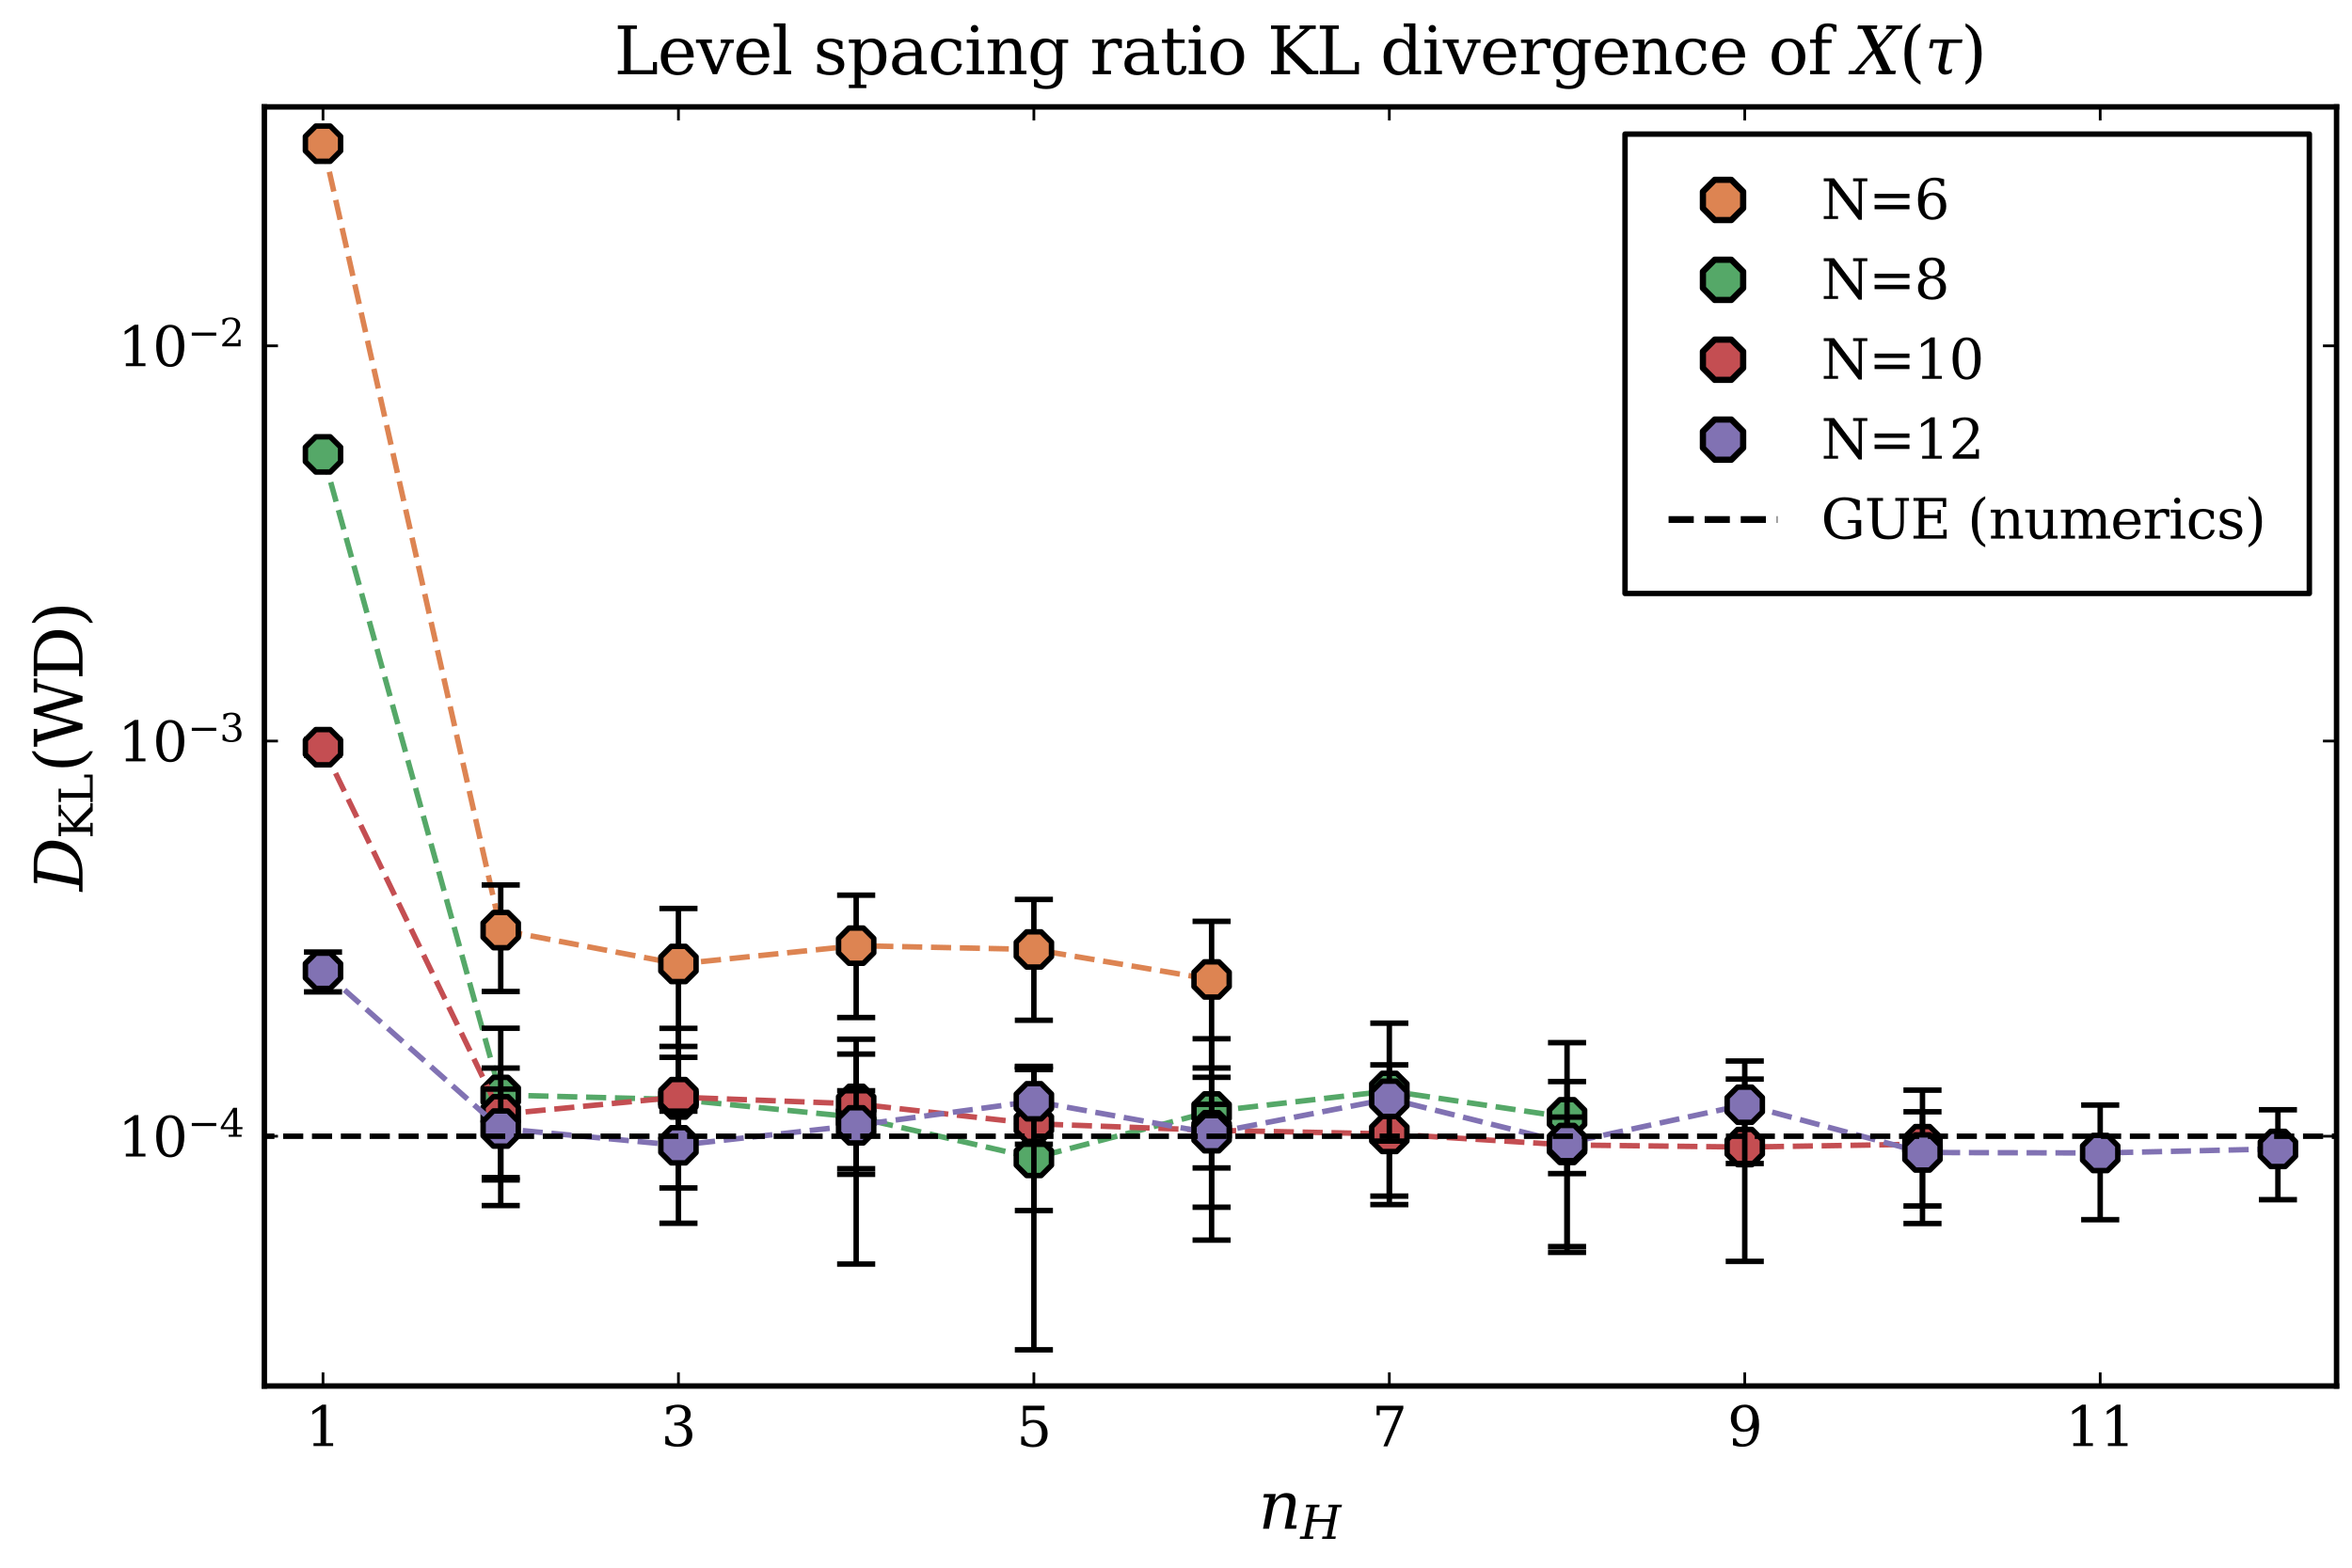 <?xml version="1.0" encoding="utf-8" standalone="no"?>
<!DOCTYPE svg PUBLIC "-//W3C//DTD SVG 1.1//EN"
  "http://www.w3.org/Graphics/SVG/1.1/DTD/svg11.dtd">
<svg xmlns:xlink="http://www.w3.org/1999/xlink" width="432pt" height="288pt" viewBox="0 0 432 288" xmlns="http://www.w3.org/2000/svg" version="1.1">
 <defs>
  <style type="text/css">*{stroke-linejoin: round; stroke-linecap: butt}</style>
 </defs>
 <g id="figure_1">
  <g id="patch_1">
   <path d="M 0 288 
L 432 288 
L 432 0 
L 0 0 
z
" style="fill: #ffffff"/>
  </g>
  <g id="axes_1">
   <g id="patch_2">
    <path d="M 48.555 254.625 
L 429.165 254.625 
L 429.165 19.635 
L 48.555 19.635 
z
" style="fill: #ffffff"/>
   </g>
   <g id="line2d_1">
    <path d="M 59.327 26.397 
L 91.969 170.869 
L 124.612 177.09 
L 157.254 173.729 
L 189.896 174.421 
L 222.539 179.933 
" clip-path="url(#pe323c74393)" style="fill: none; stroke-dasharray: 3.7,1.6; stroke-dashoffset: 0; stroke: #dd8452"/>
   </g>
   <g id="matplotlib.axis_1">
    <g id="xtick_1">
     <g id="line2d_2">
      <defs>
       <path id="m7c3034a89c" d="M 0 0 
L 0 -2.5 
" style="stroke: #000000; stroke-width: 0.5"/>
      </defs>
      <g>
       <use xlink:href="#m7c3034a89c" x="59.327" y="254.625" style="stroke: #000000; stroke-width: 0.5"/>
      </g>
     </g>
     <g id="line2d_3">
      <defs>
       <path id="m62c8cc5647" d="M 0 0 
L 0 2.5 
" style="stroke: #000000; stroke-width: 0.5"/>
      </defs>
      <g>
       <use xlink:href="#m62c8cc5647" x="59.327" y="19.635" style="stroke: #000000; stroke-width: 0.5"/>
      </g>
     </g>
     <g id="text_1">
      <!-- $1$ -->
      <g transform="translate(56.127 265.724) scale(0.1 -0.1)">
       <defs>
        <path id="DejaVuSerif-31" d="M 909 0 
L 909 331 
L 1722 331 
L 1722 4213 
L 781 3603 
L 781 4013 
L 1919 4750 
L 2350 4750 
L 2350 331 
L 3163 331 
L 3163 0 
L 909 0 
z
" transform="scale(0.016)"/>
       </defs>
       <use xlink:href="#DejaVuSerif-31" transform="translate(0 0.781)"/>
      </g>
     </g>
    </g>
    <g id="xtick_2">
     <g id="line2d_4">
      <g>
       <use xlink:href="#m7c3034a89c" x="124.612" y="254.625" style="stroke: #000000; stroke-width: 0.5"/>
      </g>
     </g>
     <g id="line2d_5">
      <g>
       <use xlink:href="#m62c8cc5647" x="124.612" y="19.635" style="stroke: #000000; stroke-width: 0.5"/>
      </g>
     </g>
     <g id="text_2">
      <!-- $3$ -->
      <g transform="translate(121.412 265.724) scale(0.1 -0.1)">
       <defs>
        <path id="DejaVuSerif-33" d="M 622 4469 
Q 988 4606 1323 4678 
Q 1659 4750 1953 4750 
Q 2638 4750 3022 4454 
Q 3406 4159 3406 3634 
Q 3406 3213 3140 2930 
Q 2875 2647 2388 2547 
Q 2963 2466 3280 2130 
Q 3597 1794 3597 1259 
Q 3597 606 3158 257 
Q 2719 -91 1894 -91 
Q 1528 -91 1179 -12 
Q 831 66 488 225 
L 488 1131 
L 838 1131 
Q 869 681 1141 450 
Q 1413 219 1906 219 
Q 2384 219 2661 495 
Q 2938 772 2938 1253 
Q 2938 1803 2653 2086 
Q 2369 2369 1819 2369 
L 1522 2369 
L 1522 2688 
L 1678 2688 
Q 2225 2688 2498 2914 
Q 2772 3141 2772 3597 
Q 2772 4006 2547 4223 
Q 2322 4441 1900 4441 
Q 1478 4441 1245 4241 
Q 1013 4041 972 3647 
L 622 3647 
L 622 4469 
z
" transform="scale(0.016)"/>
       </defs>
       <use xlink:href="#DejaVuSerif-33" transform="translate(0 0.781)"/>
      </g>
     </g>
    </g>
    <g id="xtick_3">
     <g id="line2d_6">
      <g>
       <use xlink:href="#m7c3034a89c" x="189.896" y="254.625" style="stroke: #000000; stroke-width: 0.5"/>
      </g>
     </g>
     <g id="line2d_7">
      <g>
       <use xlink:href="#m62c8cc5647" x="189.896" y="19.635" style="stroke: #000000; stroke-width: 0.5"/>
      </g>
     </g>
     <g id="text_3">
      <!-- $5$ -->
      <g transform="translate(186.696 265.724) scale(0.1 -0.1)">
       <defs>
        <path id="DejaVuSerif-35" d="M 3219 4666 
L 3219 4153 
L 1081 4153 
L 1081 2816 
Q 1244 2928 1461 2984 
Q 1678 3041 1947 3041 
Q 2703 3041 3140 2622 
Q 3578 2203 3578 1478 
Q 3578 738 3136 323 
Q 2694 -91 1894 -91 
Q 1572 -91 1234 -12 
Q 897 66 544 225 
L 544 1131 
L 897 1131 
Q 925 688 1179 453 
Q 1434 219 1894 219 
Q 2388 219 2653 544 
Q 2919 869 2919 1478 
Q 2919 2084 2655 2407 
Q 2391 2731 1894 2731 
Q 1613 2731 1398 2631 
Q 1184 2531 1019 2322 
L 750 2322 
L 750 4666 
L 3219 4666 
z
" transform="scale(0.016)"/>
       </defs>
       <use xlink:href="#DejaVuSerif-35" transform="translate(0 0.094)"/>
      </g>
     </g>
    </g>
    <g id="xtick_4">
     <g id="line2d_8">
      <g>
       <use xlink:href="#m7c3034a89c" x="255.181" y="254.625" style="stroke: #000000; stroke-width: 0.5"/>
      </g>
     </g>
     <g id="line2d_9">
      <g>
       <use xlink:href="#m62c8cc5647" x="255.181" y="19.635" style="stroke: #000000; stroke-width: 0.5"/>
      </g>
     </g>
     <g id="text_4">
      <!-- $7$ -->
      <g transform="translate(251.981 265.724) scale(0.1 -0.1)">
       <defs>
        <path id="DejaVuSerif-37" d="M 3609 4347 
L 1784 0 
L 1319 0 
L 3059 4153 
L 903 4153 
L 903 3578 
L 538 3578 
L 538 4666 
L 3609 4666 
L 3609 4347 
z
" transform="scale(0.016)"/>
       </defs>
       <use xlink:href="#DejaVuSerif-37" transform="translate(0 0.094)"/>
      </g>
     </g>
    </g>
    <g id="xtick_5">
     <g id="line2d_10">
      <g>
       <use xlink:href="#m7c3034a89c" x="320.466" y="254.625" style="stroke: #000000; stroke-width: 0.5"/>
      </g>
     </g>
     <g id="line2d_11">
      <g>
       <use xlink:href="#m62c8cc5647" x="320.466" y="19.635" style="stroke: #000000; stroke-width: 0.5"/>
      </g>
     </g>
     <g id="text_5">
      <!-- $9$ -->
      <g transform="translate(317.266 265.724) scale(0.1 -0.1)">
       <defs>
        <path id="DejaVuSerif-39" d="M 2994 2091 
Q 2784 1856 2512 1740 
Q 2241 1625 1900 1625 
Q 1206 1625 804 2044 
Q 403 2463 403 3188 
Q 403 3897 839 4323 
Q 1275 4750 2003 4750 
Q 2794 4750 3217 4161 
Q 3641 3572 3641 2478 
Q 3641 1253 3137 581 
Q 2634 -91 1722 -91 
Q 1475 -91 1203 -44 
Q 931 3 647 97 
L 647 872 
L 997 872 
Q 1038 556 1241 387 
Q 1444 219 1784 219 
Q 2391 219 2687 676 
Q 2984 1134 2994 2091 
z
M 1978 4441 
Q 1534 4441 1298 4117 
Q 1063 3794 1063 3188 
Q 1063 2581 1298 2256 
Q 1534 1931 1978 1931 
Q 2422 1931 2658 2245 
Q 2894 2559 2894 3150 
Q 2894 3772 2656 4106 
Q 2419 4441 1978 4441 
z
" transform="scale(0.016)"/>
       </defs>
       <use xlink:href="#DejaVuSerif-39" transform="translate(0 0.781)"/>
      </g>
     </g>
    </g>
    <g id="xtick_6">
     <g id="line2d_12">
      <g>
       <use xlink:href="#m7c3034a89c" x="385.751" y="254.625" style="stroke: #000000; stroke-width: 0.5"/>
      </g>
     </g>
     <g id="line2d_13">
      <g>
       <use xlink:href="#m62c8cc5647" x="385.751" y="19.635" style="stroke: #000000; stroke-width: 0.5"/>
      </g>
     </g>
     <g id="text_6">
      <!-- $11$ -->
      <g transform="translate(379.351 265.724) scale(0.1 -0.1)">
       <use xlink:href="#DejaVuSerif-31" transform="translate(0 0.781)"/>
       <use xlink:href="#DejaVuSerif-31" transform="translate(63.623 0.781)"/>
      </g>
     </g>
    </g>
    <g id="text_7">
     <!-- $n_H$ -->
     <g transform="translate(231.12 280.922) scale(0.12 -0.12)">
      <defs>
       <path id="DejaVuSerif-Italic-6e" d="M 450 0 
L 1031 2988 
L 481 2988 
L 544 3322 
L 1669 3322 
L 1556 2731 
Q 1781 3069 2068 3241 
Q 2356 3413 2694 3413 
Q 3244 3413 3444 3097 
Q 3563 2906 3563 2588 
Q 3563 2378 3509 2113 
L 3163 331 
L 3675 331 
L 3613 0 
L 2522 0 
L 2897 1931 
Q 2959 2253 2959 2469 
Q 2959 2659 2909 2769 
Q 2803 2994 2425 2994 
Q 2025 2994 1759 2701 
Q 1494 2409 1384 1850 
L 1025 0 
L 450 0 
z
" transform="scale(0.016)"/>
       <path id="DejaVuSerif-Italic-48" d="M -97 0 
L -34 331 
L 559 331 
L 1338 4331 
L 744 4331 
L 809 4666 
L 2631 4666 
L 2566 4331 
L 1972 4331 
L 1659 2719 
L 4078 2719 
L 4391 4331 
L 3797 4331 
L 3863 4666 
L 5684 4666 
L 5619 4331 
L 5025 4331 
L 4247 331 
L 4841 331 
L 4778 0 
L 2956 0 
L 3019 331 
L 3616 331 
L 4003 2338 
L 1584 2338 
L 1194 331 
L 1788 331 
L 1725 0 
L -97 0 
z
" transform="scale(0.016)"/>
      </defs>
      <use xlink:href="#DejaVuSerif-Italic-6e" transform="translate(0 0.672)"/>
      <use xlink:href="#DejaVuSerif-Italic-48" transform="translate(64.404 -14.9) scale(0.7)"/>
     </g>
    </g>
   </g>
   <g id="matplotlib.axis_2">
    <g id="ytick_1">
     <g id="line2d_14">
      <defs>
       <path id="m2a86fc4c93" d="M 0 0 
L 2.5 0 
" style="stroke: #000000; stroke-width: 0.5"/>
      </defs>
      <g>
       <use xlink:href="#m2a86fc4c93" x="48.555" y="208.738" style="stroke: #000000; stroke-width: 0.5"/>
      </g>
     </g>
     <g id="line2d_15">
      <defs>
       <path id="m1b693b4f3b" d="M 0 0 
L -2.5 0 
" style="stroke: #000000; stroke-width: 0.5"/>
      </defs>
      <g>
       <use xlink:href="#m1b693b4f3b" x="429.165" y="208.738" style="stroke: #000000; stroke-width: 0.5"/>
      </g>
     </g>
     <g id="text_8">
      <!-- $10^{-4}$ -->
      <g transform="translate(21.655 212.537) scale(0.1 -0.1)">
       <defs>
        <path id="DejaVuSerif-30" d="M 2034 219 
Q 2513 219 2750 744 
Q 2988 1269 2988 2328 
Q 2988 3391 2750 3916 
Q 2513 4441 2034 4441 
Q 1556 4441 1318 3916 
Q 1081 3391 1081 2328 
Q 1081 1269 1318 744 
Q 1556 219 2034 219 
z
M 2034 -91 
Q 1275 -91 848 546 
Q 422 1184 422 2328 
Q 422 3475 848 4112 
Q 1275 4750 2034 4750 
Q 2797 4750 3222 4112 
Q 3647 3475 3647 2328 
Q 3647 1184 3222 546 
Q 2797 -91 2034 -91 
z
" transform="scale(0.016)"/>
        <path id="DejaVuSerif-2212" d="M 678 2259 
L 4684 2259 
L 4684 1753 
L 678 1753 
L 678 2259 
z
" transform="scale(0.016)"/>
        <path id="DejaVuSerif-34" d="M 2234 1581 
L 2234 4063 
L 641 1581 
L 2234 1581 
z
M 3609 0 
L 1484 0 
L 1484 331 
L 2234 331 
L 2234 1247 
L 197 1247 
L 197 1588 
L 2241 4750 
L 2859 4750 
L 2859 1581 
L 3750 1581 
L 3750 1247 
L 2859 1247 
L 2859 331 
L 3609 331 
L 3609 0 
z
" transform="scale(0.016)"/>
       </defs>
       <use xlink:href="#DejaVuSerif-31" transform="translate(0 0.713)"/>
       <use xlink:href="#DejaVuSerif-30" transform="translate(63.623 0.713)"/>
       <use xlink:href="#DejaVuSerif-2212" transform="translate(128.154 37.047) scale(0.7)"/>
       <use xlink:href="#DejaVuSerif-34" transform="translate(186.807 37.047) scale(0.7)"/>
      </g>
     </g>
    </g>
    <g id="ytick_2">
     <g id="line2d_16">
      <g>
       <use xlink:href="#m2a86fc4c93" x="48.555" y="136.136" style="stroke: #000000; stroke-width: 0.5"/>
      </g>
     </g>
     <g id="line2d_17">
      <g>
       <use xlink:href="#m1b693b4f3b" x="429.165" y="136.136" style="stroke: #000000; stroke-width: 0.5"/>
      </g>
     </g>
     <g id="text_9">
      <!-- $10^{-3}$ -->
      <g transform="translate(21.655 139.935) scale(0.1 -0.1)">
       <use xlink:href="#DejaVuSerif-31" transform="translate(0 0.713)"/>
       <use xlink:href="#DejaVuSerif-30" transform="translate(63.623 0.713)"/>
       <use xlink:href="#DejaVuSerif-2212" transform="translate(128.154 37.047) scale(0.7)"/>
       <use xlink:href="#DejaVuSerif-33" transform="translate(186.807 37.047) scale(0.7)"/>
      </g>
     </g>
    </g>
    <g id="ytick_3">
     <g id="line2d_18">
      <g>
       <use xlink:href="#m2a86fc4c93" x="48.555" y="63.534" style="stroke: #000000; stroke-width: 0.5"/>
      </g>
     </g>
     <g id="line2d_19">
      <g>
       <use xlink:href="#m1b693b4f3b" x="429.165" y="63.534" style="stroke: #000000; stroke-width: 0.5"/>
      </g>
     </g>
     <g id="text_10">
      <!-- $10^{-2}$ -->
      <g transform="translate(21.655 67.333) scale(0.1 -0.1)">
       <defs>
        <path id="DejaVuSerif-32" d="M 819 3553 
L 469 3553 
L 469 4384 
Q 803 4563 1142 4656 
Q 1481 4750 1806 4750 
Q 2534 4750 2956 4397 
Q 3378 4044 3378 3438 
Q 3378 2753 2422 1800 
Q 2347 1728 2309 1691 
L 1131 513 
L 3078 513 
L 3078 1088 
L 3444 1088 
L 3444 0 
L 434 0 
L 434 341 
L 1850 1753 
Q 2319 2222 2519 2614 
Q 2719 3006 2719 3438 
Q 2719 3909 2473 4175 
Q 2228 4441 1797 4441 
Q 1350 4441 1106 4219 
Q 863 3997 819 3553 
z
" transform="scale(0.016)"/>
       </defs>
       <use xlink:href="#DejaVuSerif-31" transform="translate(0 0.713)"/>
       <use xlink:href="#DejaVuSerif-30" transform="translate(63.623 0.713)"/>
       <use xlink:href="#DejaVuSerif-2212" transform="translate(128.154 37.047) scale(0.7)"/>
       <use xlink:href="#DejaVuSerif-32" transform="translate(186.807 37.047) scale(0.7)"/>
      </g>
     </g>
    </g>
    <g id="text_11">
     <!-- $D_{\text{KL}}(\text{WD})$ -->
     <g transform="translate(15.159 163.71) rotate(-90) scale(0.12 -0.12)">
      <defs>
       <path id="DejaVuSerif-Italic-44" d="M 1194 331 
L 1775 331 
Q 2684 331 3271 850 
Q 3859 1369 4048 2337 
Q 4238 3306 3852 3818 
Q 3466 4331 2553 4331 
L 1972 4331 
L 1194 331 
z
M -97 0 
L -34 331 
L 559 331 
L 1338 4331 
L 744 4331 
L 809 4666 
L 2666 4666 
Q 3872 4666 4426 4050 
Q 4981 3434 4766 2338 
Q 4553 1238 3758 619 
Q 2963 0 1759 0 
L -97 0 
z
" transform="scale(0.016)"/>
       <path id="DejaVuSerif-4b" d="M 353 0 
L 353 331 
L 947 331 
L 947 4331 
L 353 4331 
L 353 4666 
L 2175 4666 
L 2175 4331 
L 1581 4331 
L 1581 2566 
L 3591 4331 
L 3084 4331 
L 3084 4666 
L 4634 4666 
L 4634 4331 
L 4109 4331 
L 2106 2572 
L 4347 331 
L 4878 331 
L 4878 0 
L 3794 0 
L 1581 2216 
L 1581 331 
L 2175 331 
L 2175 0 
L 353 0 
z
" transform="scale(0.016)"/>
       <path id="DejaVuSerif-4c" d="M 353 0 
L 353 331 
L 947 331 
L 947 4331 
L 353 4331 
L 353 4666 
L 2175 4666 
L 2175 4331 
L 1581 4331 
L 1581 384 
L 3713 384 
L 3713 1166 
L 4097 1166 
L 4097 0 
L 353 0 
z
" transform="scale(0.016)"/>
       <path id="DejaVuSerif-28" d="M 2041 -997 
Q 1281 -656 893 83 
Q 506 822 506 1931 
Q 506 3044 893 3783 
Q 1281 4522 2041 4863 
L 2041 4556 
Q 1559 4225 1350 3623 
Q 1141 3022 1141 1931 
Q 1141 844 1350 242 
Q 1559 -359 2041 -691 
L 2041 -997 
z
" transform="scale(0.016)"/>
       <path id="DejaVuSerif-57" d="M 4878 0 
L 4366 0 
L 3297 3794 
L 2228 0 
L 1716 0 
L 494 4331 
L 31 4331 
L 31 4666 
L 1734 4666 
L 1734 4331 
L 1153 4331 
L 2125 884 
L 3188 4666 
L 3694 4666 
L 4775 844 
L 5753 4331 
L 5216 4331 
L 5216 4666 
L 6559 4666 
L 6559 4331 
L 6100 4331 
L 4878 0 
z
" transform="scale(0.016)"/>
       <path id="DejaVuSerif-44" d="M 1581 331 
L 2163 331 
Q 3072 331 3558 850 
Q 4044 1369 4044 2338 
Q 4044 3306 3559 3818 
Q 3075 4331 2163 4331 
L 1581 4331 
L 1581 331 
z
M 353 0 
L 353 331 
L 947 331 
L 947 4331 
L 353 4331 
L 353 4666 
L 2209 4666 
Q 3416 4666 4089 4050 
Q 4763 3434 4763 2338 
Q 4763 1238 4088 619 
Q 3413 0 2209 0 
L 353 0 
z
" transform="scale(0.016)"/>
       <path id="DejaVuSerif-29" d="M 453 -997 
L 453 -691 
Q 934 -359 1145 242 
Q 1356 844 1356 1931 
Q 1356 3022 1145 3623 
Q 934 4225 453 4556 
L 453 4863 
Q 1216 4522 1603 3783 
Q 1991 3044 1991 1931 
Q 1991 822 1603 83 
Q 1216 -656 453 -997 
z
" transform="scale(0.016)"/>
      </defs>
      <use xlink:href="#DejaVuSerif-Italic-44" transform="translate(0 0.016)"/>
      <use xlink:href="#DejaVuSerif-4b" transform="translate(80.176 -15.556) scale(0.7)"/>
      <use xlink:href="#DejaVuSerif-4c" transform="translate(132.471 -15.556) scale(0.7)"/>
      <use xlink:href="#DejaVuSerif-28" transform="translate(181.55 0.016)"/>
      <use xlink:href="#DejaVuSerif-57" transform="translate(220.564 0.016)"/>
      <use xlink:href="#DejaVuSerif-44" transform="translate(323.347 0.016)"/>
      <use xlink:href="#DejaVuSerif-29" transform="translate(403.523 0.016)"/>
     </g>
    </g>
   </g>
   <g id="line2d_20">
    <path d="M 59.327 26.51 
L 59.327 26.285 
" clip-path="url(#pe323c74393)" style="fill: none; stroke: #000000"/>
   </g>
   <g id="line2d_21">
    <path d="M 91.969 182.148 
L 91.969 162.579 
" clip-path="url(#pe323c74393)" style="fill: none; stroke: #000000"/>
   </g>
   <g id="line2d_22">
    <path d="M 124.612 192.241 
L 124.612 166.899 
" clip-path="url(#pe323c74393)" style="fill: none; stroke: #000000"/>
   </g>
   <g id="line2d_23">
    <path d="M 157.254 186.925 
L 157.254 164.454 
" clip-path="url(#pe323c74393)" style="fill: none; stroke: #000000"/>
   </g>
   <g id="line2d_24">
    <path d="M 189.896 187.43 
L 189.896 165.238 
" clip-path="url(#pe323c74393)" style="fill: none; stroke: #000000"/>
   </g>
   <g id="line2d_25">
    <path d="M 222.539 196.199 
L 222.539 169.255 
" clip-path="url(#pe323c74393)" style="fill: none; stroke: #000000"/>
   </g>
   <g id="PathCollection_1">
    <defs>
     <path id="m7c1668ce7a" d="M 3.5 0 
L -3.5 -0 
" style="stroke: #000000"/>
    </defs>
    <g clip-path="url(#pe323c74393)">
     <use xlink:href="#m7c1668ce7a" x="59.327" y="26.51" style="stroke: #000000"/>
     <use xlink:href="#m7c1668ce7a" x="59.327" y="26.285" style="stroke: #000000"/>
    </g>
   </g>
   <g id="PathCollection_2">
    <g clip-path="url(#pe323c74393)">
     <use xlink:href="#m7c1668ce7a" x="91.969" y="182.148" style="stroke: #000000"/>
     <use xlink:href="#m7c1668ce7a" x="91.969" y="162.579" style="stroke: #000000"/>
    </g>
   </g>
   <g id="PathCollection_3">
    <g clip-path="url(#pe323c74393)">
     <use xlink:href="#m7c1668ce7a" x="124.612" y="192.241" style="stroke: #000000"/>
     <use xlink:href="#m7c1668ce7a" x="124.612" y="166.899" style="stroke: #000000"/>
    </g>
   </g>
   <g id="PathCollection_4">
    <g clip-path="url(#pe323c74393)">
     <use xlink:href="#m7c1668ce7a" x="157.254" y="186.925" style="stroke: #000000"/>
     <use xlink:href="#m7c1668ce7a" x="157.254" y="164.454" style="stroke: #000000"/>
    </g>
   </g>
   <g id="PathCollection_5">
    <g clip-path="url(#pe323c74393)">
     <use xlink:href="#m7c1668ce7a" x="189.896" y="187.43" style="stroke: #000000"/>
     <use xlink:href="#m7c1668ce7a" x="189.896" y="165.238" style="stroke: #000000"/>
    </g>
   </g>
   <g id="PathCollection_6">
    <g clip-path="url(#pe323c74393)">
     <use xlink:href="#m7c1668ce7a" x="222.539" y="196.199" style="stroke: #000000"/>
     <use xlink:href="#m7c1668ce7a" x="222.539" y="169.255" style="stroke: #000000"/>
    </g>
   </g>
   <g id="PathCollection_7">
    <defs>
     <path id="mfdc1515c61" d="M -1.339 -3.234 
L -3.234 -1.339 
L -3.234 1.339 
L -1.339 3.234 
L 1.339 3.234 
L 3.234 1.339 
L 3.234 -1.339 
L 1.339 -3.234 
z
" style="stroke: #000000"/>
    </defs>
    <g clip-path="url(#pe323c74393)">
     <use xlink:href="#mfdc1515c61" x="59.327" y="26.397" style="fill: #dd8452; stroke: #000000"/>
     <use xlink:href="#mfdc1515c61" x="91.969" y="170.869" style="fill: #dd8452; stroke: #000000"/>
     <use xlink:href="#mfdc1515c61" x="124.612" y="177.09" style="fill: #dd8452; stroke: #000000"/>
     <use xlink:href="#mfdc1515c61" x="157.254" y="173.729" style="fill: #dd8452; stroke: #000000"/>
     <use xlink:href="#mfdc1515c61" x="189.896" y="174.421" style="fill: #dd8452; stroke: #000000"/>
     <use xlink:href="#mfdc1515c61" x="222.539" y="179.933" style="fill: #dd8452; stroke: #000000"/>
    </g>
   </g>
   <g id="patch_3">
    <path d="M 48.555 254.625 
L 48.555 19.635 
" style="fill: none; stroke: #000000; stroke-linejoin: miter; stroke-linecap: square"/>
   </g>
   <g id="patch_4">
    <path d="M 429.165 254.625 
L 429.165 19.635 
" style="fill: none; stroke: #000000; stroke-linejoin: miter; stroke-linecap: square"/>
   </g>
   <g id="patch_5">
    <path d="M 48.555 254.625 
L 429.165 254.625 
" style="fill: none; stroke: #000000; stroke-linejoin: miter; stroke-linecap: square"/>
   </g>
   <g id="patch_6">
    <path d="M 48.555 19.635 
L 429.165 19.635 
" style="fill: none; stroke: #000000; stroke-linejoin: miter; stroke-linecap: square"/>
   </g>
   <g id="line2d_26">
    <path d="M 59.327 83.48 
L 91.969 201.156 
L 124.612 201.99 
L 157.254 205.238 
L 189.896 212.722 
L 222.539 204.185 
L 255.181 200.415 
L 287.824 205.259 
" clip-path="url(#pe323c74393)" style="fill: none; stroke-dasharray: 3.7,1.6; stroke-dashoffset: 0; stroke: #55a868"/>
   </g>
   <g id="text_12">
    <!-- Level spacing ratio KL divergence of $X(\tau)$ -->
    <g transform="translate(112.8 13.635) scale(0.12 -0.12)">
     <defs>
      <path id="DejaVuSerif-65" d="M 3469 1600 
L 991 1600 
L 991 1575 
Q 991 903 1244 561 
Q 1497 219 1991 219 
Q 2369 219 2611 417 
Q 2853 616 2950 1006 
L 3413 1006 
Q 3275 459 2904 184 
Q 2534 -91 1931 -91 
Q 1203 -91 761 389 
Q 319 869 319 1663 
Q 319 2450 753 2931 
Q 1188 3413 1894 3413 
Q 2647 3413 3050 2948 
Q 3453 2484 3469 1600 
z
M 2791 1931 
Q 2772 2513 2545 2808 
Q 2319 3103 1894 3103 
Q 1497 3103 1269 2806 
Q 1041 2509 991 1931 
L 2791 1931 
z
" transform="scale(0.016)"/>
      <path id="DejaVuSerif-76" d="M 1581 0 
L 359 2988 
L -19 2988 
L -19 3322 
L 1509 3322 
L 1509 2988 
L 978 2988 
L 1913 703 
L 2847 2988 
L 2350 2988 
L 2350 3322 
L 3597 3322 
L 3597 2988 
L 3225 2988 
L 2003 0 
L 1581 0 
z
" transform="scale(0.016)"/>
      <path id="DejaVuSerif-6c" d="M 1313 331 
L 1856 331 
L 1856 0 
L 184 0 
L 184 331 
L 738 331 
L 738 4531 
L 184 4531 
L 184 4863 
L 1313 4863 
L 1313 331 
z
" transform="scale(0.016)"/>
      <path id="DejaVuSerif-20" transform="scale(0.016)"/>
      <path id="DejaVuSerif-73" d="M 359 184 
L 359 959 
L 691 959 
Q 703 588 923 403 
Q 1144 219 1575 219 
Q 1963 219 2166 364 
Q 2369 509 2369 788 
Q 2369 1006 2220 1140 
Q 2072 1275 1594 1428 
L 1178 1569 
Q 750 1706 558 1912 
Q 366 2119 366 2438 
Q 366 2894 700 3153 
Q 1034 3413 1625 3413 
Q 1888 3413 2178 3344 
Q 2469 3275 2778 3144 
L 2778 2419 
L 2447 2419 
Q 2434 2741 2221 2922 
Q 2009 3103 1644 3103 
Q 1281 3103 1095 2975 
Q 909 2847 909 2591 
Q 909 2381 1050 2254 
Q 1191 2128 1613 1997 
L 2069 1856 
Q 2541 1709 2748 1489 
Q 2956 1269 2956 922 
Q 2956 450 2595 179 
Q 2234 -91 1600 -91 
Q 1278 -91 972 -22 
Q 666 47 359 184 
z
" transform="scale(0.016)"/>
      <path id="DejaVuSerif-70" d="M 1313 1825 
L 1313 1497 
Q 1313 897 1542 583 
Q 1772 269 2209 269 
Q 2650 269 2876 622 
Q 3103 975 3103 1663 
Q 3103 2353 2876 2703 
Q 2650 3053 2209 3053 
Q 1772 3053 1542 2737 
Q 1313 2422 1313 1825 
z
M 738 2988 
L 184 2988 
L 184 3322 
L 1313 3322 
L 1313 2803 
Q 1481 3116 1742 3264 
Q 2003 3413 2388 3413 
Q 3000 3413 3387 2928 
Q 3775 2444 3775 1663 
Q 3775 881 3387 395 
Q 3000 -91 2388 -91 
Q 2003 -91 1742 57 
Q 1481 206 1313 519 
L 1313 -997 
L 1856 -997 
L 1856 -1331 
L 184 -1331 
L 184 -997 
L 738 -997 
L 738 2988 
z
" transform="scale(0.016)"/>
      <path id="DejaVuSerif-61" d="M 2547 1044 
L 2547 1747 
L 1806 1747 
Q 1378 1747 1168 1562 
Q 959 1378 959 997 
Q 959 650 1171 447 
Q 1384 244 1747 244 
Q 2106 244 2326 466 
Q 2547 688 2547 1044 
z
M 3122 2075 
L 3122 331 
L 3634 331 
L 3634 0 
L 2547 0 
L 2547 359 
Q 2356 128 2106 18 
Q 1856 -91 1522 -91 
Q 969 -91 644 203 
Q 319 497 319 997 
Q 319 1513 691 1797 
Q 1063 2081 1741 2081 
L 2547 2081 
L 2547 2309 
Q 2547 2688 2317 2895 
Q 2088 3103 1672 3103 
Q 1328 3103 1125 2947 
Q 922 2791 872 2484 
L 575 2484 
L 575 3156 
Q 875 3284 1158 3348 
Q 1441 3413 1709 3413 
Q 2400 3413 2761 3070 
Q 3122 2728 3122 2075 
z
" transform="scale(0.016)"/>
      <path id="DejaVuSerif-63" d="M 3291 997 
Q 3169 466 2822 187 
Q 2475 -91 1925 -91 
Q 1200 -91 759 389 
Q 319 869 319 1663 
Q 319 2459 759 2936 
Q 1200 3413 1925 3413 
Q 2241 3413 2553 3339 
Q 2866 3266 3181 3116 
L 3181 2266 
L 2847 2266 
Q 2781 2703 2561 2903 
Q 2341 3103 1931 3103 
Q 1466 3103 1228 2742 
Q 991 2381 991 1663 
Q 991 944 1227 581 
Q 1463 219 1931 219 
Q 2303 219 2525 412 
Q 2747 606 2828 997 
L 3291 997 
z
" transform="scale(0.016)"/>
      <path id="DejaVuSerif-69" d="M 622 4353 
Q 622 4497 726 4603 
Q 831 4709 978 4709 
Q 1122 4709 1226 4603 
Q 1331 4497 1331 4353 
Q 1331 4206 1228 4103 
Q 1125 4000 978 4000 
Q 831 4000 726 4103 
Q 622 4206 622 4353 
z
M 1356 331 
L 1900 331 
L 1900 0 
L 231 0 
L 231 331 
L 781 331 
L 781 2988 
L 231 2988 
L 231 3322 
L 1356 3322 
L 1356 331 
z
" transform="scale(0.016)"/>
      <path id="DejaVuSerif-6e" d="M 263 0 
L 263 331 
L 781 331 
L 781 2988 
L 231 2988 
L 231 3322 
L 1356 3322 
L 1356 2731 
Q 1516 3069 1770 3241 
Q 2025 3413 2363 3413 
Q 2913 3413 3172 3097 
Q 3431 2781 3431 2113 
L 3431 331 
L 3944 331 
L 3944 0 
L 2356 0 
L 2356 331 
L 2853 331 
L 2853 1931 
Q 2853 2541 2703 2767 
Q 2553 2994 2175 2994 
Q 1775 2994 1565 2701 
Q 1356 2409 1356 1850 
L 1356 331 
L 1856 331 
L 1856 0 
L 263 0 
z
" transform="scale(0.016)"/>
      <path id="DejaVuSerif-67" d="M 3359 2988 
L 3359 72 
Q 3359 -644 2965 -1033 
Q 2572 -1422 1844 -1422 
Q 1516 -1422 1216 -1362 
Q 916 -1303 641 -1184 
L 641 -488 
L 941 -488 
Q 997 -813 1206 -963 
Q 1416 -1113 1806 -1113 
Q 2313 -1113 2548 -827 
Q 2784 -541 2784 72 
L 2784 519 
Q 2616 206 2355 57 
Q 2094 -91 1709 -91 
Q 1097 -91 708 395 
Q 319 881 319 1663 
Q 319 2444 706 2928 
Q 1094 3413 1709 3413 
Q 2094 3413 2355 3264 
Q 2616 3116 2784 2803 
L 2784 3322 
L 3909 3322 
L 3909 2988 
L 3359 2988 
z
M 2784 1825 
Q 2784 2422 2554 2737 
Q 2325 3053 1888 3053 
Q 1444 3053 1217 2703 
Q 991 2353 991 1663 
Q 991 975 1217 622 
Q 1444 269 1888 269 
Q 2325 269 2554 583 
Q 2784 897 2784 1497 
L 2784 1825 
z
" transform="scale(0.016)"/>
      <path id="DejaVuSerif-72" d="M 3059 3328 
L 3059 2497 
L 2728 2497 
Q 2713 2744 2591 2866 
Q 2469 2988 2234 2988 
Q 1809 2988 1582 2694 
Q 1356 2400 1356 1850 
L 1356 331 
L 2022 331 
L 2022 0 
L 263 0 
L 263 331 
L 781 331 
L 781 2994 
L 231 2994 
L 231 3322 
L 1356 3322 
L 1356 2731 
Q 1525 3078 1790 3245 
Q 2056 3413 2438 3413 
Q 2578 3413 2733 3391 
Q 2888 3369 3059 3328 
z
" transform="scale(0.016)"/>
      <path id="DejaVuSerif-74" d="M 691 2988 
L 184 2988 
L 184 3322 
L 691 3322 
L 691 4353 
L 1269 4353 
L 1269 3322 
L 2350 3322 
L 2350 2988 
L 1269 2988 
L 1269 878 
Q 1269 456 1350 337 
Q 1431 219 1650 219 
Q 1875 219 1978 351 
Q 2081 484 2088 781 
L 2522 781 
Q 2497 328 2275 118 
Q 2053 -91 1600 -91 
Q 1103 -91 897 129 
Q 691 350 691 878 
L 691 2988 
z
" transform="scale(0.016)"/>
      <path id="DejaVuSerif-6f" d="M 1925 219 
Q 2388 219 2623 584 
Q 2859 950 2859 1663 
Q 2859 2375 2623 2739 
Q 2388 3103 1925 3103 
Q 1463 3103 1227 2739 
Q 991 2375 991 1663 
Q 991 950 1228 584 
Q 1466 219 1925 219 
z
M 1925 -91 
Q 1200 -91 759 389 
Q 319 869 319 1663 
Q 319 2456 758 2934 
Q 1197 3413 1925 3413 
Q 2653 3413 3092 2934 
Q 3531 2456 3531 1663 
Q 3531 869 3092 389 
Q 2653 -91 1925 -91 
z
" transform="scale(0.016)"/>
      <path id="DejaVuSerif-64" d="M 3359 331 
L 3909 331 
L 3909 0 
L 2784 0 
L 2784 519 
Q 2616 206 2355 57 
Q 2094 -91 1709 -91 
Q 1097 -91 708 395 
Q 319 881 319 1663 
Q 319 2444 706 2928 
Q 1094 3413 1709 3413 
Q 2094 3413 2355 3264 
Q 2616 3116 2784 2803 
L 2784 4531 
L 2241 4531 
L 2241 4863 
L 3359 4863 
L 3359 331 
z
M 2784 1497 
L 2784 1825 
Q 2784 2422 2554 2737 
Q 2325 3053 1888 3053 
Q 1444 3053 1217 2703 
Q 991 2353 991 1663 
Q 991 975 1217 622 
Q 1444 269 1888 269 
Q 2325 269 2554 583 
Q 2784 897 2784 1497 
z
" transform="scale(0.016)"/>
      <path id="DejaVuSerif-66" d="M 2753 4078 
L 2450 4078 
Q 2447 4313 2317 4434 
Q 2188 4556 1941 4556 
Q 1619 4556 1487 4379 
Q 1356 4203 1356 3750 
L 1356 3322 
L 2284 3322 
L 2284 2988 
L 1356 2988 
L 1356 331 
L 2094 331 
L 2094 0 
L 231 0 
L 231 331 
L 781 331 
L 781 2988 
L 231 2988 
L 231 3322 
L 781 3322 
L 781 3738 
Q 781 4294 1070 4578 
Q 1359 4863 1919 4863 
Q 2128 4863 2337 4825 
Q 2547 4788 2753 4709 
L 2753 4078 
z
" transform="scale(0.016)"/>
      <path id="DejaVuSerif-Italic-58" d="M 2056 1997 
L 591 331 
L 1194 331 
L 1131 0 
L -413 0 
L -350 331 
L 188 331 
L 1913 2291 
L 947 4331 
L 447 4331 
L 513 4666 
L 2363 4666 
L 2297 4331 
L 1747 4331 
L 2456 2828 
L 3775 4331 
L 3175 4331 
L 3241 4666 
L 4769 4666 
L 4703 4331 
L 4178 4331 
L 2597 2534 
L 3641 331 
L 4141 331 
L 4075 0 
L 2225 0 
L 2288 331 
L 2844 331 
L 2056 1997 
z
" transform="scale(0.016)"/>
      <path id="DejaVuSerif-Italic-3c4" d="M 2328 2988 
L 1922 906 
Q 1838 469 2047 363 
Q 2203 284 2641 519 
L 2569 141 
Q 1859 -225 1491 156 
Q 1247 406 1347 906 
L 1753 2988 
L 850 2988 
L 753 2488 
L 425 2488 
L 588 3322 
L 3625 3322 
L 3559 2988 
L 2328 2988 
z
" transform="scale(0.016)"/>
     </defs>
     <use xlink:href="#DejaVuSerif-4c" transform="translate(0 0.016)"/>
     <use xlink:href="#DejaVuSerif-65" transform="translate(66.406 0.016)"/>
     <use xlink:href="#DejaVuSerif-76" transform="translate(125.586 0.016)"/>
     <use xlink:href="#DejaVuSerif-65" transform="translate(182.08 0.016)"/>
     <use xlink:href="#DejaVuSerif-6c" transform="translate(241.26 0.016)"/>
     <use xlink:href="#DejaVuSerif-20" transform="translate(273.242 0.016)"/>
     <use xlink:href="#DejaVuSerif-73" transform="translate(305.029 0.016)"/>
     <use xlink:href="#DejaVuSerif-70" transform="translate(356.348 0.016)"/>
     <use xlink:href="#DejaVuSerif-61" transform="translate(420.361 0.016)"/>
     <use xlink:href="#DejaVuSerif-63" transform="translate(479.98 0.016)"/>
     <use xlink:href="#DejaVuSerif-69" transform="translate(535.986 0.016)"/>
     <use xlink:href="#DejaVuSerif-6e" transform="translate(567.969 0.016)"/>
     <use xlink:href="#DejaVuSerif-67" transform="translate(632.373 0.016)"/>
     <use xlink:href="#DejaVuSerif-20" transform="translate(696.387 0.016)"/>
     <use xlink:href="#DejaVuSerif-72" transform="translate(728.174 0.016)"/>
     <use xlink:href="#DejaVuSerif-61" transform="translate(775.977 0.016)"/>
     <use xlink:href="#DejaVuSerif-74" transform="translate(835.596 0.016)"/>
     <use xlink:href="#DejaVuSerif-69" transform="translate(875.781 0.016)"/>
     <use xlink:href="#DejaVuSerif-6f" transform="translate(907.764 0.016)"/>
     <use xlink:href="#DejaVuSerif-20" transform="translate(967.969 0.016)"/>
     <use xlink:href="#DejaVuSerif-4b" transform="translate(999.756 0.016)"/>
     <use xlink:href="#DejaVuSerif-4c" transform="translate(1074.463 0.016)"/>
     <use xlink:href="#DejaVuSerif-20" transform="translate(1140.869 0.016)"/>
     <use xlink:href="#DejaVuSerif-64" transform="translate(1172.656 0.016)"/>
     <use xlink:href="#DejaVuSerif-69" transform="translate(1236.67 0.016)"/>
     <use xlink:href="#DejaVuSerif-76" transform="translate(1268.652 0.016)"/>
     <use xlink:href="#DejaVuSerif-65" transform="translate(1325.146 0.016)"/>
     <use xlink:href="#DejaVuSerif-72" transform="translate(1384.326 0.016)"/>
     <use xlink:href="#DejaVuSerif-67" transform="translate(1432.129 0.016)"/>
     <use xlink:href="#DejaVuSerif-65" transform="translate(1496.143 0.016)"/>
     <use xlink:href="#DejaVuSerif-6e" transform="translate(1555.322 0.016)"/>
     <use xlink:href="#DejaVuSerif-63" transform="translate(1619.727 0.016)"/>
     <use xlink:href="#DejaVuSerif-65" transform="translate(1675.732 0.016)"/>
     <use xlink:href="#DejaVuSerif-20" transform="translate(1734.912 0.016)"/>
     <use xlink:href="#DejaVuSerif-6f" transform="translate(1766.699 0.016)"/>
     <use xlink:href="#DejaVuSerif-66" transform="translate(1826.904 0.016)"/>
     <use xlink:href="#DejaVuSerif-20" transform="translate(1863.916 0.016)"/>
     <use xlink:href="#DejaVuSerif-Italic-58" transform="translate(1895.703 0.016)"/>
     <use xlink:href="#DejaVuSerif-28" transform="translate(1966.895 0.016)"/>
     <use xlink:href="#DejaVuSerif-Italic-3c4" transform="translate(2005.908 0.016)"/>
     <use xlink:href="#DejaVuSerif-29" transform="translate(2061.23 0.016)"/>
    </g>
   </g>
   <g id="line2d_27">
    <path d="M 59.327 83.882 
L 59.327 83.084 
" clip-path="url(#pe323c74393)" style="fill: none; stroke: #000000"/>
   </g>
   <g id="line2d_28">
    <path d="M 91.969 221.472 
L 91.969 188.902 
" clip-path="url(#pe323c74393)" style="fill: none; stroke: #000000"/>
   </g>
   <g id="line2d_29">
    <path d="M 124.612 224.73 
L 124.612 188.916 
" clip-path="url(#pe323c74393)" style="fill: none; stroke: #000000"/>
   </g>
   <g id="line2d_30">
    <path d="M 157.254 232.214 
L 157.254 190.915 
" clip-path="url(#pe323c74393)" style="fill: none; stroke: #000000"/>
   </g>
   <g id="line2d_31">
    <path d="M 189.896 247.975 
L 189.896 196.494 
" clip-path="url(#pe323c74393)" style="fill: none; stroke: #000000"/>
   </g>
   <g id="line2d_32">
    <path d="M 222.539 227.82 
L 222.539 190.829 
" clip-path="url(#pe323c74393)" style="fill: none; stroke: #000000"/>
   </g>
   <g id="line2d_33">
    <path d="M 255.181 221.291 
L 255.181 187.965 
" clip-path="url(#pe323c74393)" style="fill: none; stroke: #000000"/>
   </g>
   <g id="line2d_34">
    <path d="M 287.824 230.069 
L 287.824 191.548 
" clip-path="url(#pe323c74393)" style="fill: none; stroke: #000000"/>
   </g>
   <g id="PathCollection_8">
    <g clip-path="url(#pe323c74393)">
     <use xlink:href="#m7c1668ce7a" x="59.327" y="83.882" style="stroke: #000000"/>
     <use xlink:href="#m7c1668ce7a" x="59.327" y="83.084" style="stroke: #000000"/>
    </g>
   </g>
   <g id="PathCollection_9">
    <g clip-path="url(#pe323c74393)">
     <use xlink:href="#m7c1668ce7a" x="91.969" y="221.472" style="stroke: #000000"/>
     <use xlink:href="#m7c1668ce7a" x="91.969" y="188.902" style="stroke: #000000"/>
    </g>
   </g>
   <g id="PathCollection_10">
    <g clip-path="url(#pe323c74393)">
     <use xlink:href="#m7c1668ce7a" x="124.612" y="224.73" style="stroke: #000000"/>
     <use xlink:href="#m7c1668ce7a" x="124.612" y="188.916" style="stroke: #000000"/>
    </g>
   </g>
   <g id="PathCollection_11">
    <g clip-path="url(#pe323c74393)">
     <use xlink:href="#m7c1668ce7a" x="157.254" y="232.214" style="stroke: #000000"/>
     <use xlink:href="#m7c1668ce7a" x="157.254" y="190.915" style="stroke: #000000"/>
    </g>
   </g>
   <g id="PathCollection_12">
    <g clip-path="url(#pe323c74393)">
     <use xlink:href="#m7c1668ce7a" x="189.896" y="247.975" style="stroke: #000000"/>
     <use xlink:href="#m7c1668ce7a" x="189.896" y="196.494" style="stroke: #000000"/>
    </g>
   </g>
   <g id="PathCollection_13">
    <g clip-path="url(#pe323c74393)">
     <use xlink:href="#m7c1668ce7a" x="222.539" y="227.82" style="stroke: #000000"/>
     <use xlink:href="#m7c1668ce7a" x="222.539" y="190.829" style="stroke: #000000"/>
    </g>
   </g>
   <g id="PathCollection_14">
    <g clip-path="url(#pe323c74393)">
     <use xlink:href="#m7c1668ce7a" x="255.181" y="221.291" style="stroke: #000000"/>
     <use xlink:href="#m7c1668ce7a" x="255.181" y="187.965" style="stroke: #000000"/>
    </g>
   </g>
   <g id="PathCollection_15">
    <g clip-path="url(#pe323c74393)">
     <use xlink:href="#m7c1668ce7a" x="287.824" y="230.069" style="stroke: #000000"/>
     <use xlink:href="#m7c1668ce7a" x="287.824" y="191.548" style="stroke: #000000"/>
    </g>
   </g>
   <g id="PathCollection_16">
    <defs>
     <path id="md7a0c15df4" d="M -1.339 -3.234 
L -3.234 -1.339 
L -3.234 1.339 
L -1.339 3.234 
L 1.339 3.234 
L 3.234 1.339 
L 3.234 -1.339 
L 1.339 -3.234 
z
" style="stroke: #000000"/>
    </defs>
    <g clip-path="url(#pe323c74393)">
     <use xlink:href="#md7a0c15df4" x="59.327" y="83.48" style="fill: #55a868; stroke: #000000"/>
     <use xlink:href="#md7a0c15df4" x="91.969" y="201.156" style="fill: #55a868; stroke: #000000"/>
     <use xlink:href="#md7a0c15df4" x="124.612" y="201.99" style="fill: #55a868; stroke: #000000"/>
     <use xlink:href="#md7a0c15df4" x="157.254" y="205.238" style="fill: #55a868; stroke: #000000"/>
     <use xlink:href="#md7a0c15df4" x="189.896" y="212.722" style="fill: #55a868; stroke: #000000"/>
     <use xlink:href="#md7a0c15df4" x="222.539" y="204.185" style="fill: #55a868; stroke: #000000"/>
     <use xlink:href="#md7a0c15df4" x="255.181" y="200.415" style="fill: #55a868; stroke: #000000"/>
     <use xlink:href="#md7a0c15df4" x="287.824" y="205.259" style="fill: #55a868; stroke: #000000"/>
    </g>
   </g>
   <g id="line2d_35">
    <path d="M 59.327 137.267 
L 91.969 204.698 
L 124.612 201.557 
L 157.254 202.791 
L 189.896 206.443 
L 222.539 207.638 
L 255.181 208.313 
L 287.824 210.339 
L 320.466 210.728 
L 353.109 210.196 
" clip-path="url(#pe323c74393)" style="fill: none; stroke-dasharray: 3.7,1.6; stroke-dashoffset: 0; stroke: #c44e52"/>
   </g>
   <g id="line2d_36">
    <path d="M 59.327 138.746 
L 59.327 135.855 
" clip-path="url(#pe323c74393)" style="fill: none; stroke: #000000"/>
   </g>
   <g id="line2d_37">
    <path d="M 91.969 216.339 
L 91.969 196.216 
" clip-path="url(#pe323c74393)" style="fill: none; stroke: #000000"/>
   </g>
   <g id="line2d_38">
    <path d="M 124.612 211.094 
L 124.612 194.245 
" clip-path="url(#pe323c74393)" style="fill: none; stroke: #000000"/>
   </g>
   <g id="line2d_39">
    <path d="M 157.254 215.728 
L 157.254 193.645 
" clip-path="url(#pe323c74393)" style="fill: none; stroke: #000000"/>
   </g>
   <g id="line2d_40">
    <path d="M 189.896 222.384 
L 189.896 195.905 
" clip-path="url(#pe323c74393)" style="fill: none; stroke: #000000"/>
   </g>
   <g id="line2d_41">
    <path d="M 222.539 221.774 
L 222.539 197.913 
" clip-path="url(#pe323c74393)" style="fill: none; stroke: #000000"/>
   </g>
   <g id="line2d_42">
    <path d="M 255.181 219.735 
L 255.181 199.946 
" clip-path="url(#pe323c74393)" style="fill: none; stroke: #000000"/>
   </g>
   <g id="line2d_43">
    <path d="M 287.824 229.006 
L 287.824 198.694 
" clip-path="url(#pe323c74393)" style="fill: none; stroke: #000000"/>
   </g>
   <g id="line2d_44">
    <path d="M 320.466 231.721 
L 320.466 198.236 
" clip-path="url(#pe323c74393)" style="fill: none; stroke: #000000"/>
   </g>
   <g id="line2d_45">
    <path d="M 353.109 224.771 
L 353.109 200.267 
" clip-path="url(#pe323c74393)" style="fill: none; stroke: #000000"/>
   </g>
   <g id="PathCollection_17">
    <g clip-path="url(#pe323c74393)">
     <use xlink:href="#m7c1668ce7a" x="59.327" y="138.746" style="stroke: #000000"/>
     <use xlink:href="#m7c1668ce7a" x="59.327" y="135.855" style="stroke: #000000"/>
    </g>
   </g>
   <g id="PathCollection_18">
    <g clip-path="url(#pe323c74393)">
     <use xlink:href="#m7c1668ce7a" x="91.969" y="216.339" style="stroke: #000000"/>
     <use xlink:href="#m7c1668ce7a" x="91.969" y="196.216" style="stroke: #000000"/>
    </g>
   </g>
   <g id="PathCollection_19">
    <g clip-path="url(#pe323c74393)">
     <use xlink:href="#m7c1668ce7a" x="124.612" y="211.094" style="stroke: #000000"/>
     <use xlink:href="#m7c1668ce7a" x="124.612" y="194.245" style="stroke: #000000"/>
    </g>
   </g>
   <g id="PathCollection_20">
    <g clip-path="url(#pe323c74393)">
     <use xlink:href="#m7c1668ce7a" x="157.254" y="215.728" style="stroke: #000000"/>
     <use xlink:href="#m7c1668ce7a" x="157.254" y="193.645" style="stroke: #000000"/>
    </g>
   </g>
   <g id="PathCollection_21">
    <g clip-path="url(#pe323c74393)">
     <use xlink:href="#m7c1668ce7a" x="189.896" y="222.384" style="stroke: #000000"/>
     <use xlink:href="#m7c1668ce7a" x="189.896" y="195.905" style="stroke: #000000"/>
    </g>
   </g>
   <g id="PathCollection_22">
    <g clip-path="url(#pe323c74393)">
     <use xlink:href="#m7c1668ce7a" x="222.539" y="221.774" style="stroke: #000000"/>
     <use xlink:href="#m7c1668ce7a" x="222.539" y="197.913" style="stroke: #000000"/>
    </g>
   </g>
   <g id="PathCollection_23">
    <g clip-path="url(#pe323c74393)">
     <use xlink:href="#m7c1668ce7a" x="255.181" y="219.735" style="stroke: #000000"/>
     <use xlink:href="#m7c1668ce7a" x="255.181" y="199.946" style="stroke: #000000"/>
    </g>
   </g>
   <g id="PathCollection_24">
    <g clip-path="url(#pe323c74393)">
     <use xlink:href="#m7c1668ce7a" x="287.824" y="229.006" style="stroke: #000000"/>
     <use xlink:href="#m7c1668ce7a" x="287.824" y="198.694" style="stroke: #000000"/>
    </g>
   </g>
   <g id="PathCollection_25">
    <g clip-path="url(#pe323c74393)">
     <use xlink:href="#m7c1668ce7a" x="320.466" y="231.721" style="stroke: #000000"/>
     <use xlink:href="#m7c1668ce7a" x="320.466" y="198.236" style="stroke: #000000"/>
    </g>
   </g>
   <g id="PathCollection_26">
    <g clip-path="url(#pe323c74393)">
     <use xlink:href="#m7c1668ce7a" x="353.109" y="224.771" style="stroke: #000000"/>
     <use xlink:href="#m7c1668ce7a" x="353.109" y="200.267" style="stroke: #000000"/>
    </g>
   </g>
   <g id="PathCollection_27">
    <defs>
     <path id="m39e89e09b3" d="M -1.339 -3.234 
L -3.234 -1.339 
L -3.234 1.339 
L -1.339 3.234 
L 1.339 3.234 
L 3.234 1.339 
L 3.234 -1.339 
L 1.339 -3.234 
z
" style="stroke: #000000"/>
    </defs>
    <g clip-path="url(#pe323c74393)">
     <use xlink:href="#m39e89e09b3" x="59.327" y="137.267" style="fill: #c44e52; stroke: #000000"/>
     <use xlink:href="#m39e89e09b3" x="91.969" y="204.698" style="fill: #c44e52; stroke: #000000"/>
     <use xlink:href="#m39e89e09b3" x="124.612" y="201.557" style="fill: #c44e52; stroke: #000000"/>
     <use xlink:href="#m39e89e09b3" x="157.254" y="202.791" style="fill: #c44e52; stroke: #000000"/>
     <use xlink:href="#m39e89e09b3" x="189.896" y="206.443" style="fill: #c44e52; stroke: #000000"/>
     <use xlink:href="#m39e89e09b3" x="222.539" y="207.638" style="fill: #c44e52; stroke: #000000"/>
     <use xlink:href="#m39e89e09b3" x="255.181" y="208.313" style="fill: #c44e52; stroke: #000000"/>
     <use xlink:href="#m39e89e09b3" x="287.824" y="210.339" style="fill: #c44e52; stroke: #000000"/>
     <use xlink:href="#m39e89e09b3" x="320.466" y="210.728" style="fill: #c44e52; stroke: #000000"/>
     <use xlink:href="#m39e89e09b3" x="353.109" y="210.196" style="fill: #c44e52; stroke: #000000"/>
    </g>
   </g>
   <g id="line2d_46">
    <path d="M 59.327 178.345 
L 91.969 207.327 
L 124.612 210.402 
L 157.254 206.737 
L 189.896 202.312 
L 222.539 208.19 
L 255.181 201.857 
L 287.824 209.992 
L 320.466 202.95 
L 353.109 211.723 
L 385.751 211.816 
L 418.393 211.066 
" clip-path="url(#pe323c74393)" style="fill: none; stroke-dasharray: 3.7,1.6; stroke-dashoffset: 0; stroke: #8172b3"/>
   </g>
   <g id="line2d_47">
    <path d="M 59.327 182.217 
L 59.327 174.896 
" clip-path="url(#pe323c74393)" style="fill: none; stroke: #000000"/>
   </g>
   <g id="line2d_48">
    <path d="M 91.969 216.768 
L 91.969 200.071 
" clip-path="url(#pe323c74393)" style="fill: none; stroke: #000000"/>
   </g>
   <g id="line2d_49">
    <path d="M 124.612 218.245 
L 124.612 204.126 
" clip-path="url(#pe323c74393)" style="fill: none; stroke: #000000"/>
   </g>
   <g id="line2d_50">
    <path d="M 157.254 214.704 
L 157.254 200.383 
" clip-path="url(#pe323c74393)" style="fill: none; stroke: #000000"/>
   </g>
   <g id="line2d_51">
    <path d="M 189.896 210.21 
L 189.896 196.002 
" clip-path="url(#pe323c74393)" style="fill: none; stroke: #000000"/>
   </g>
   <g id="line2d_52">
    <path d="M 222.539 214.565 
L 222.539 202.889 
" clip-path="url(#pe323c74393)" style="fill: none; stroke: #000000"/>
   </g>
   <g id="line2d_53">
    <path d="M 255.181 209.629 
L 255.181 195.627 
" clip-path="url(#pe323c74393)" style="fill: none; stroke: #000000"/>
   </g>
   <g id="line2d_54">
    <path d="M 287.824 215.605 
L 287.824 205.228 
" clip-path="url(#pe323c74393)" style="fill: none; stroke: #000000"/>
   </g>
   <g id="line2d_55">
    <path d="M 320.466 213.751 
L 320.466 194.919 
" clip-path="url(#pe323c74393)" style="fill: none; stroke: #000000"/>
   </g>
   <g id="line2d_56">
    <path d="M 353.109 221.544 
L 353.109 204.246 
" clip-path="url(#pe323c74393)" style="fill: none; stroke: #000000"/>
   </g>
   <g id="line2d_57">
    <path d="M 385.751 224.071 
L 385.751 203.013 
" clip-path="url(#pe323c74393)" style="fill: none; stroke: #000000"/>
   </g>
   <g id="line2d_58">
    <path d="M 418.393 220.39 
L 418.393 203.879 
" clip-path="url(#pe323c74393)" style="fill: none; stroke: #000000"/>
   </g>
   <g id="PathCollection_28">
    <g clip-path="url(#pe323c74393)">
     <use xlink:href="#m7c1668ce7a" x="59.327" y="182.217" style="stroke: #000000"/>
     <use xlink:href="#m7c1668ce7a" x="59.327" y="174.896" style="stroke: #000000"/>
    </g>
   </g>
   <g id="PathCollection_29">
    <g clip-path="url(#pe323c74393)">
     <use xlink:href="#m7c1668ce7a" x="91.969" y="216.768" style="stroke: #000000"/>
     <use xlink:href="#m7c1668ce7a" x="91.969" y="200.071" style="stroke: #000000"/>
    </g>
   </g>
   <g id="PathCollection_30">
    <g clip-path="url(#pe323c74393)">
     <use xlink:href="#m7c1668ce7a" x="124.612" y="218.245" style="stroke: #000000"/>
     <use xlink:href="#m7c1668ce7a" x="124.612" y="204.126" style="stroke: #000000"/>
    </g>
   </g>
   <g id="PathCollection_31">
    <g clip-path="url(#pe323c74393)">
     <use xlink:href="#m7c1668ce7a" x="157.254" y="214.704" style="stroke: #000000"/>
     <use xlink:href="#m7c1668ce7a" x="157.254" y="200.383" style="stroke: #000000"/>
    </g>
   </g>
   <g id="PathCollection_32">
    <g clip-path="url(#pe323c74393)">
     <use xlink:href="#m7c1668ce7a" x="189.896" y="210.21" style="stroke: #000000"/>
     <use xlink:href="#m7c1668ce7a" x="189.896" y="196.002" style="stroke: #000000"/>
    </g>
   </g>
   <g id="PathCollection_33">
    <g clip-path="url(#pe323c74393)">
     <use xlink:href="#m7c1668ce7a" x="222.539" y="214.565" style="stroke: #000000"/>
     <use xlink:href="#m7c1668ce7a" x="222.539" y="202.889" style="stroke: #000000"/>
    </g>
   </g>
   <g id="PathCollection_34">
    <g clip-path="url(#pe323c74393)">
     <use xlink:href="#m7c1668ce7a" x="255.181" y="209.629" style="stroke: #000000"/>
     <use xlink:href="#m7c1668ce7a" x="255.181" y="195.627" style="stroke: #000000"/>
    </g>
   </g>
   <g id="PathCollection_35">
    <g clip-path="url(#pe323c74393)">
     <use xlink:href="#m7c1668ce7a" x="287.824" y="215.605" style="stroke: #000000"/>
     <use xlink:href="#m7c1668ce7a" x="287.824" y="205.228" style="stroke: #000000"/>
    </g>
   </g>
   <g id="PathCollection_36">
    <g clip-path="url(#pe323c74393)">
     <use xlink:href="#m7c1668ce7a" x="320.466" y="213.751" style="stroke: #000000"/>
     <use xlink:href="#m7c1668ce7a" x="320.466" y="194.919" style="stroke: #000000"/>
    </g>
   </g>
   <g id="PathCollection_37">
    <g clip-path="url(#pe323c74393)">
     <use xlink:href="#m7c1668ce7a" x="353.109" y="221.544" style="stroke: #000000"/>
     <use xlink:href="#m7c1668ce7a" x="353.109" y="204.246" style="stroke: #000000"/>
    </g>
   </g>
   <g id="PathCollection_38">
    <g clip-path="url(#pe323c74393)">
     <use xlink:href="#m7c1668ce7a" x="385.751" y="224.071" style="stroke: #000000"/>
     <use xlink:href="#m7c1668ce7a" x="385.751" y="203.013" style="stroke: #000000"/>
    </g>
   </g>
   <g id="PathCollection_39">
    <g clip-path="url(#pe323c74393)">
     <use xlink:href="#m7c1668ce7a" x="418.393" y="220.39" style="stroke: #000000"/>
     <use xlink:href="#m7c1668ce7a" x="418.393" y="203.879" style="stroke: #000000"/>
    </g>
   </g>
   <g id="PathCollection_40">
    <defs>
     <path id="m950725fbfb" d="M -1.339 -3.234 
L -3.234 -1.339 
L -3.234 1.339 
L -1.339 3.234 
L 1.339 3.234 
L 3.234 1.339 
L 3.234 -1.339 
L 1.339 -3.234 
z
" style="stroke: #000000"/>
    </defs>
    <g clip-path="url(#pe323c74393)">
     <use xlink:href="#m950725fbfb" x="59.327" y="178.345" style="fill: #8172b3; stroke: #000000"/>
     <use xlink:href="#m950725fbfb" x="91.969" y="207.327" style="fill: #8172b3; stroke: #000000"/>
     <use xlink:href="#m950725fbfb" x="124.612" y="210.402" style="fill: #8172b3; stroke: #000000"/>
     <use xlink:href="#m950725fbfb" x="157.254" y="206.737" style="fill: #8172b3; stroke: #000000"/>
     <use xlink:href="#m950725fbfb" x="189.896" y="202.312" style="fill: #8172b3; stroke: #000000"/>
     <use xlink:href="#m950725fbfb" x="222.539" y="208.19" style="fill: #8172b3; stroke: #000000"/>
     <use xlink:href="#m950725fbfb" x="255.181" y="201.857" style="fill: #8172b3; stroke: #000000"/>
     <use xlink:href="#m950725fbfb" x="287.824" y="209.992" style="fill: #8172b3; stroke: #000000"/>
     <use xlink:href="#m950725fbfb" x="320.466" y="202.95" style="fill: #8172b3; stroke: #000000"/>
     <use xlink:href="#m950725fbfb" x="353.109" y="211.723" style="fill: #8172b3; stroke: #000000"/>
     <use xlink:href="#m950725fbfb" x="385.751" y="211.816" style="fill: #8172b3; stroke: #000000"/>
     <use xlink:href="#m950725fbfb" x="418.393" y="211.066" style="fill: #8172b3; stroke: #000000"/>
    </g>
   </g>
   <g id="line2d_59">
    <path d="M -1 208.738 
L 433 208.738 
" clip-path="url(#pe323c74393)" style="fill: none; stroke-dasharray: 3.7,1.6; stroke-dashoffset: 0; stroke: #000000"/>
   </g>
   <g id="legend_1">
    <g id="patch_7">
     <path d="M 298.475 109.025 
L 424.165 109.025 
L 424.165 24.635 
L 298.475 24.635 
z
" style="fill: #ffffff; stroke: #000000; stroke-linejoin: miter"/>
    </g>
    <g id="line2d_60">
     <path d="M 306.475 36.733 
L 316.475 36.733 
L 326.475 36.733 
" style="fill: none"/>
     <defs>
      <path id="mb9c5c216c9" d="M -1.531 -3.696 
L -3.696 -1.531 
L -3.696 1.531 
L -1.531 3.696 
L 1.531 3.696 
L 3.696 1.531 
L 3.696 -1.531 
L 1.531 -3.696 
z
" style="stroke: #000000; stroke-width: 1.143; stroke-linejoin: miter"/>
     </defs>
     <g>
      <use xlink:href="#mb9c5c216c9" x="316.475" y="36.733" style="fill: #dd8452; stroke: #000000; stroke-width: 1.143; stroke-linejoin: miter"/>
     </g>
    </g>
    <g id="text_13">
     <!-- N=6 -->
     <g transform="translate(334.475 40.233) scale(0.1 -0.1)">
      <defs>
       <path id="DejaVuSerif-4e" d="M 313 0 
L 313 331 
L 941 331 
L 941 4331 
L 313 4331 
L 313 4666 
L 1509 4666 
L 4306 984 
L 4306 4331 
L 3681 4331 
L 3681 4666 
L 5319 4666 
L 5319 4331 
L 4691 4331 
L 4691 -91 
L 4313 -91 
L 1325 3841 
L 1325 331 
L 1953 331 
L 1953 0 
L 313 0 
z
" transform="scale(0.016)"/>
       <path id="DejaVuSerif-3d" d="M 678 2894 
L 4684 2894 
L 4684 2394 
L 678 2394 
L 678 2894 
z
M 678 1619 
L 4684 1619 
L 4684 1119 
L 678 1119 
L 678 1619 
z
" transform="scale(0.016)"/>
       <path id="DejaVuSerif-36" d="M 2094 219 
Q 2534 219 2771 542 
Q 3009 866 3009 1472 
Q 3009 2078 2771 2401 
Q 2534 2725 2094 2725 
Q 1647 2725 1412 2412 
Q 1178 2100 1178 1509 
Q 1178 888 1415 553 
Q 1653 219 2094 219 
z
M 1075 2569 
Q 1288 2803 1556 2918 
Q 1825 3034 2163 3034 
Q 2859 3034 3264 2615 
Q 3669 2197 3669 1472 
Q 3669 763 3233 336 
Q 2797 -91 2069 -91 
Q 1278 -91 853 498 
Q 428 1088 428 2181 
Q 428 3406 931 4078 
Q 1434 4750 2350 4750 
Q 2597 4750 2869 4703 
Q 3141 4656 3425 4563 
L 3425 3794 
L 3072 3794 
Q 3034 4109 2831 4275 
Q 2628 4441 2284 4441 
Q 1678 4441 1381 3981 
Q 1084 3522 1075 2569 
z
" transform="scale(0.016)"/>
      </defs>
      <use xlink:href="#DejaVuSerif-4e"/>
      <use xlink:href="#DejaVuSerif-3d" x="87.5"/>
      <use xlink:href="#DejaVuSerif-36" x="171.289"/>
     </g>
    </g>
    <g id="line2d_61">
     <path d="M 306.475 51.411 
L 316.475 51.411 
L 326.475 51.411 
" style="fill: none"/>
     <defs>
      <path id="m75a27e0e84" d="M -1.531 -3.696 
L -3.696 -1.531 
L -3.696 1.531 
L -1.531 3.696 
L 1.531 3.696 
L 3.696 1.531 
L 3.696 -1.531 
L 1.531 -3.696 
z
" style="stroke: #000000; stroke-width: 1.143; stroke-linejoin: miter"/>
     </defs>
     <g>
      <use xlink:href="#m75a27e0e84" x="316.475" y="51.411" style="fill: #55a868; stroke: #000000; stroke-width: 1.143; stroke-linejoin: miter"/>
     </g>
    </g>
    <g id="text_14">
     <!-- N=8 -->
     <g transform="translate(334.475 54.911) scale(0.1 -0.1)">
      <defs>
       <path id="DejaVuSerif-38" d="M 2981 1275 
Q 2981 1775 2732 2051 
Q 2484 2328 2034 2328 
Q 1584 2328 1336 2051 
Q 1088 1775 1088 1275 
Q 1088 772 1336 495 
Q 1584 219 2034 219 
Q 2484 219 2732 495 
Q 2981 772 2981 1275 
z
M 2853 3541 
Q 2853 3966 2637 4203 
Q 2422 4441 2034 4441 
Q 1650 4441 1433 4203 
Q 1216 3966 1216 3541 
Q 1216 3113 1433 2875 
Q 1650 2638 2034 2638 
Q 2422 2638 2637 2875 
Q 2853 3113 2853 3541 
z
M 2516 2484 
Q 3047 2413 3344 2092 
Q 3641 1772 3641 1275 
Q 3641 619 3225 264 
Q 2809 -91 2034 -91 
Q 1263 -91 845 264 
Q 428 619 428 1275 
Q 428 1772 725 2092 
Q 1022 2413 1556 2484 
Q 1084 2569 832 2842 
Q 581 3116 581 3541 
Q 581 4103 968 4426 
Q 1356 4750 2034 4750 
Q 2713 4750 3100 4426 
Q 3488 4103 3488 3541 
Q 3488 3116 3236 2842 
Q 2984 2569 2516 2484 
z
" transform="scale(0.016)"/>
      </defs>
      <use xlink:href="#DejaVuSerif-4e"/>
      <use xlink:href="#DejaVuSerif-3d" x="87.5"/>
      <use xlink:href="#DejaVuSerif-38" x="171.289"/>
     </g>
    </g>
    <g id="line2d_62">
     <path d="M 306.475 66.089 
L 316.475 66.089 
L 326.475 66.089 
" style="fill: none"/>
     <defs>
      <path id="m856c63fc79" d="M -1.531 -3.696 
L -3.696 -1.531 
L -3.696 1.531 
L -1.531 3.696 
L 1.531 3.696 
L 3.696 1.531 
L 3.696 -1.531 
L 1.531 -3.696 
z
" style="stroke: #000000; stroke-width: 1.143; stroke-linejoin: miter"/>
     </defs>
     <g>
      <use xlink:href="#m856c63fc79" x="316.475" y="66.089" style="fill: #c44e52; stroke: #000000; stroke-width: 1.143; stroke-linejoin: miter"/>
     </g>
    </g>
    <g id="text_15">
     <!-- N=10 -->
     <g transform="translate(334.475 69.589) scale(0.1 -0.1)">
      <use xlink:href="#DejaVuSerif-4e"/>
      <use xlink:href="#DejaVuSerif-3d" x="87.5"/>
      <use xlink:href="#DejaVuSerif-31" x="171.289"/>
      <use xlink:href="#DejaVuSerif-30" x="234.912"/>
     </g>
    </g>
    <g id="line2d_63">
     <path d="M 306.475 80.767 
L 316.475 80.767 
L 326.475 80.767 
" style="fill: none"/>
     <defs>
      <path id="mab9a07cb00" d="M -1.531 -3.696 
L -3.696 -1.531 
L -3.696 1.531 
L -1.531 3.696 
L 1.531 3.696 
L 3.696 1.531 
L 3.696 -1.531 
L 1.531 -3.696 
z
" style="stroke: #000000; stroke-width: 1.143; stroke-linejoin: miter"/>
     </defs>
     <g>
      <use xlink:href="#mab9a07cb00" x="316.475" y="80.767" style="fill: #8172b3; stroke: #000000; stroke-width: 1.143; stroke-linejoin: miter"/>
     </g>
    </g>
    <g id="text_16">
     <!-- N=12 -->
     <g transform="translate(334.475 84.267) scale(0.1 -0.1)">
      <use xlink:href="#DejaVuSerif-4e"/>
      <use xlink:href="#DejaVuSerif-3d" x="87.5"/>
      <use xlink:href="#DejaVuSerif-31" x="171.289"/>
      <use xlink:href="#DejaVuSerif-32" x="234.912"/>
     </g>
    </g>
    <g id="line2d_64">
     <path d="M 306.475 95.446 
L 316.475 95.446 
L 326.475 95.446 
" style="fill: none; stroke-dasharray: 4.625,2; stroke-dashoffset: 0; stroke: #000000; stroke-width: 1.25; stroke-linejoin: miter"/>
    </g>
    <g id="text_17">
     <!-- GUE (numerics) -->
     <g transform="translate(334.475 98.946) scale(0.1 -0.1)">
      <defs>
       <path id="DejaVuSerif-47" d="M 4097 3272 
Q 3988 3856 3641 4136 
Q 3294 4416 2675 4416 
Q 1869 4416 1472 3897 
Q 1075 3378 1075 2328 
Q 1075 1300 1484 772 
Q 1894 244 2688 244 
Q 3041 244 3362 331 
Q 3684 419 3975 594 
L 3975 1797 
L 3097 1797 
L 3097 2131 
L 4609 2131 
L 4609 391 
Q 4194 150 3714 29 
Q 3234 -91 2688 -91 
Q 1631 -91 995 570 
Q 359 1231 359 2328 
Q 359 3434 996 4092 
Q 1634 4750 2713 4750 
Q 3113 4750 3539 4658 
Q 3966 4566 4447 4378 
L 4447 3272 
L 4097 3272 
z
" transform="scale(0.016)"/>
       <path id="DejaVuSerif-55" d="M 897 4331 
L 300 4331 
L 300 4666 
L 2125 4666 
L 2125 4331 
L 1528 4331 
L 1528 1919 
Q 1528 1025 1820 672 
Q 2113 319 2828 319 
Q 3544 319 3836 672 
Q 4128 1025 4128 1919 
L 4128 4331 
L 3531 4331 
L 3531 4666 
L 5106 4666 
L 5106 4331 
L 4513 4331 
L 4513 1856 
Q 4513 791 4103 350 
Q 3694 -91 2713 -91 
Q 1731 -91 1314 353 
Q 897 797 897 1856 
L 897 4331 
z
" transform="scale(0.016)"/>
       <path id="DejaVuSerif-45" d="M 353 0 
L 353 331 
L 947 331 
L 947 4331 
L 353 4331 
L 353 4666 
L 4109 4666 
L 4109 3628 
L 3725 3628 
L 3725 4281 
L 1581 4281 
L 1581 2719 
L 3109 2719 
L 3109 3303 
L 3494 3303 
L 3494 1753 
L 3109 1753 
L 3109 2338 
L 1581 2338 
L 1581 384 
L 3775 384 
L 3775 1038 
L 4159 1038 
L 4159 0 
L 353 0 
z
" transform="scale(0.016)"/>
       <path id="DejaVuSerif-75" d="M 2266 3322 
L 3341 3322 
L 3341 331 
L 3884 331 
L 3884 0 
L 2766 0 
L 2766 588 
Q 2606 256 2353 82 
Q 2100 -91 1766 -91 
Q 1213 -91 952 223 
Q 691 538 691 1209 
L 691 2988 
L 172 2988 
L 172 3322 
L 1269 3322 
L 1269 1388 
Q 1269 781 1417 556 
Q 1566 331 1947 331 
Q 2347 331 2556 625 
Q 2766 919 2766 1478 
L 2766 2988 
L 2266 2988 
L 2266 3322 
z
" transform="scale(0.016)"/>
       <path id="DejaVuSerif-6d" d="M 3316 2675 
Q 3481 3041 3739 3227 
Q 3997 3413 4341 3413 
Q 4863 3413 5119 3089 
Q 5375 2766 5375 2113 
L 5375 331 
L 5894 331 
L 5894 0 
L 4300 0 
L 4300 331 
L 4800 331 
L 4800 2047 
Q 4800 2556 4650 2772 
Q 4500 2988 4153 2988 
Q 3769 2988 3567 2697 
Q 3366 2406 3366 1850 
L 3366 331 
L 3866 331 
L 3866 0 
L 2291 0 
L 2291 331 
L 2791 331 
L 2791 2069 
Q 2791 2566 2641 2777 
Q 2491 2988 2144 2988 
Q 1759 2988 1557 2697 
Q 1356 2406 1356 1850 
L 1356 331 
L 1856 331 
L 1856 0 
L 263 0 
L 263 331 
L 781 331 
L 781 2994 
L 231 2994 
L 231 3322 
L 1356 3322 
L 1356 2731 
Q 1516 3063 1762 3238 
Q 2009 3413 2322 3413 
Q 2709 3413 2968 3220 
Q 3228 3028 3316 2675 
z
" transform="scale(0.016)"/>
      </defs>
      <use xlink:href="#DejaVuSerif-47"/>
      <use xlink:href="#DejaVuSerif-55" x="79.883"/>
      <use xlink:href="#DejaVuSerif-45" x="164.16"/>
      <use xlink:href="#DejaVuSerif-20" x="237.158"/>
      <use xlink:href="#DejaVuSerif-28" x="268.945"/>
      <use xlink:href="#DejaVuSerif-6e" x="307.959"/>
      <use xlink:href="#DejaVuSerif-75" x="372.363"/>
      <use xlink:href="#DejaVuSerif-6d" x="436.768"/>
      <use xlink:href="#DejaVuSerif-65" x="531.592"/>
      <use xlink:href="#DejaVuSerif-72" x="590.771"/>
      <use xlink:href="#DejaVuSerif-69" x="638.574"/>
      <use xlink:href="#DejaVuSerif-63" x="670.557"/>
      <use xlink:href="#DejaVuSerif-73" x="726.562"/>
      <use xlink:href="#DejaVuSerif-29" x="777.881"/>
     </g>
    </g>
   </g>
  </g>
 </g>
 <defs>
  <clipPath id="pe323c74393">
   <rect x="48.555" y="19.635" width="380.611" height="234.991"/>
  </clipPath>
 </defs>
</svg>
